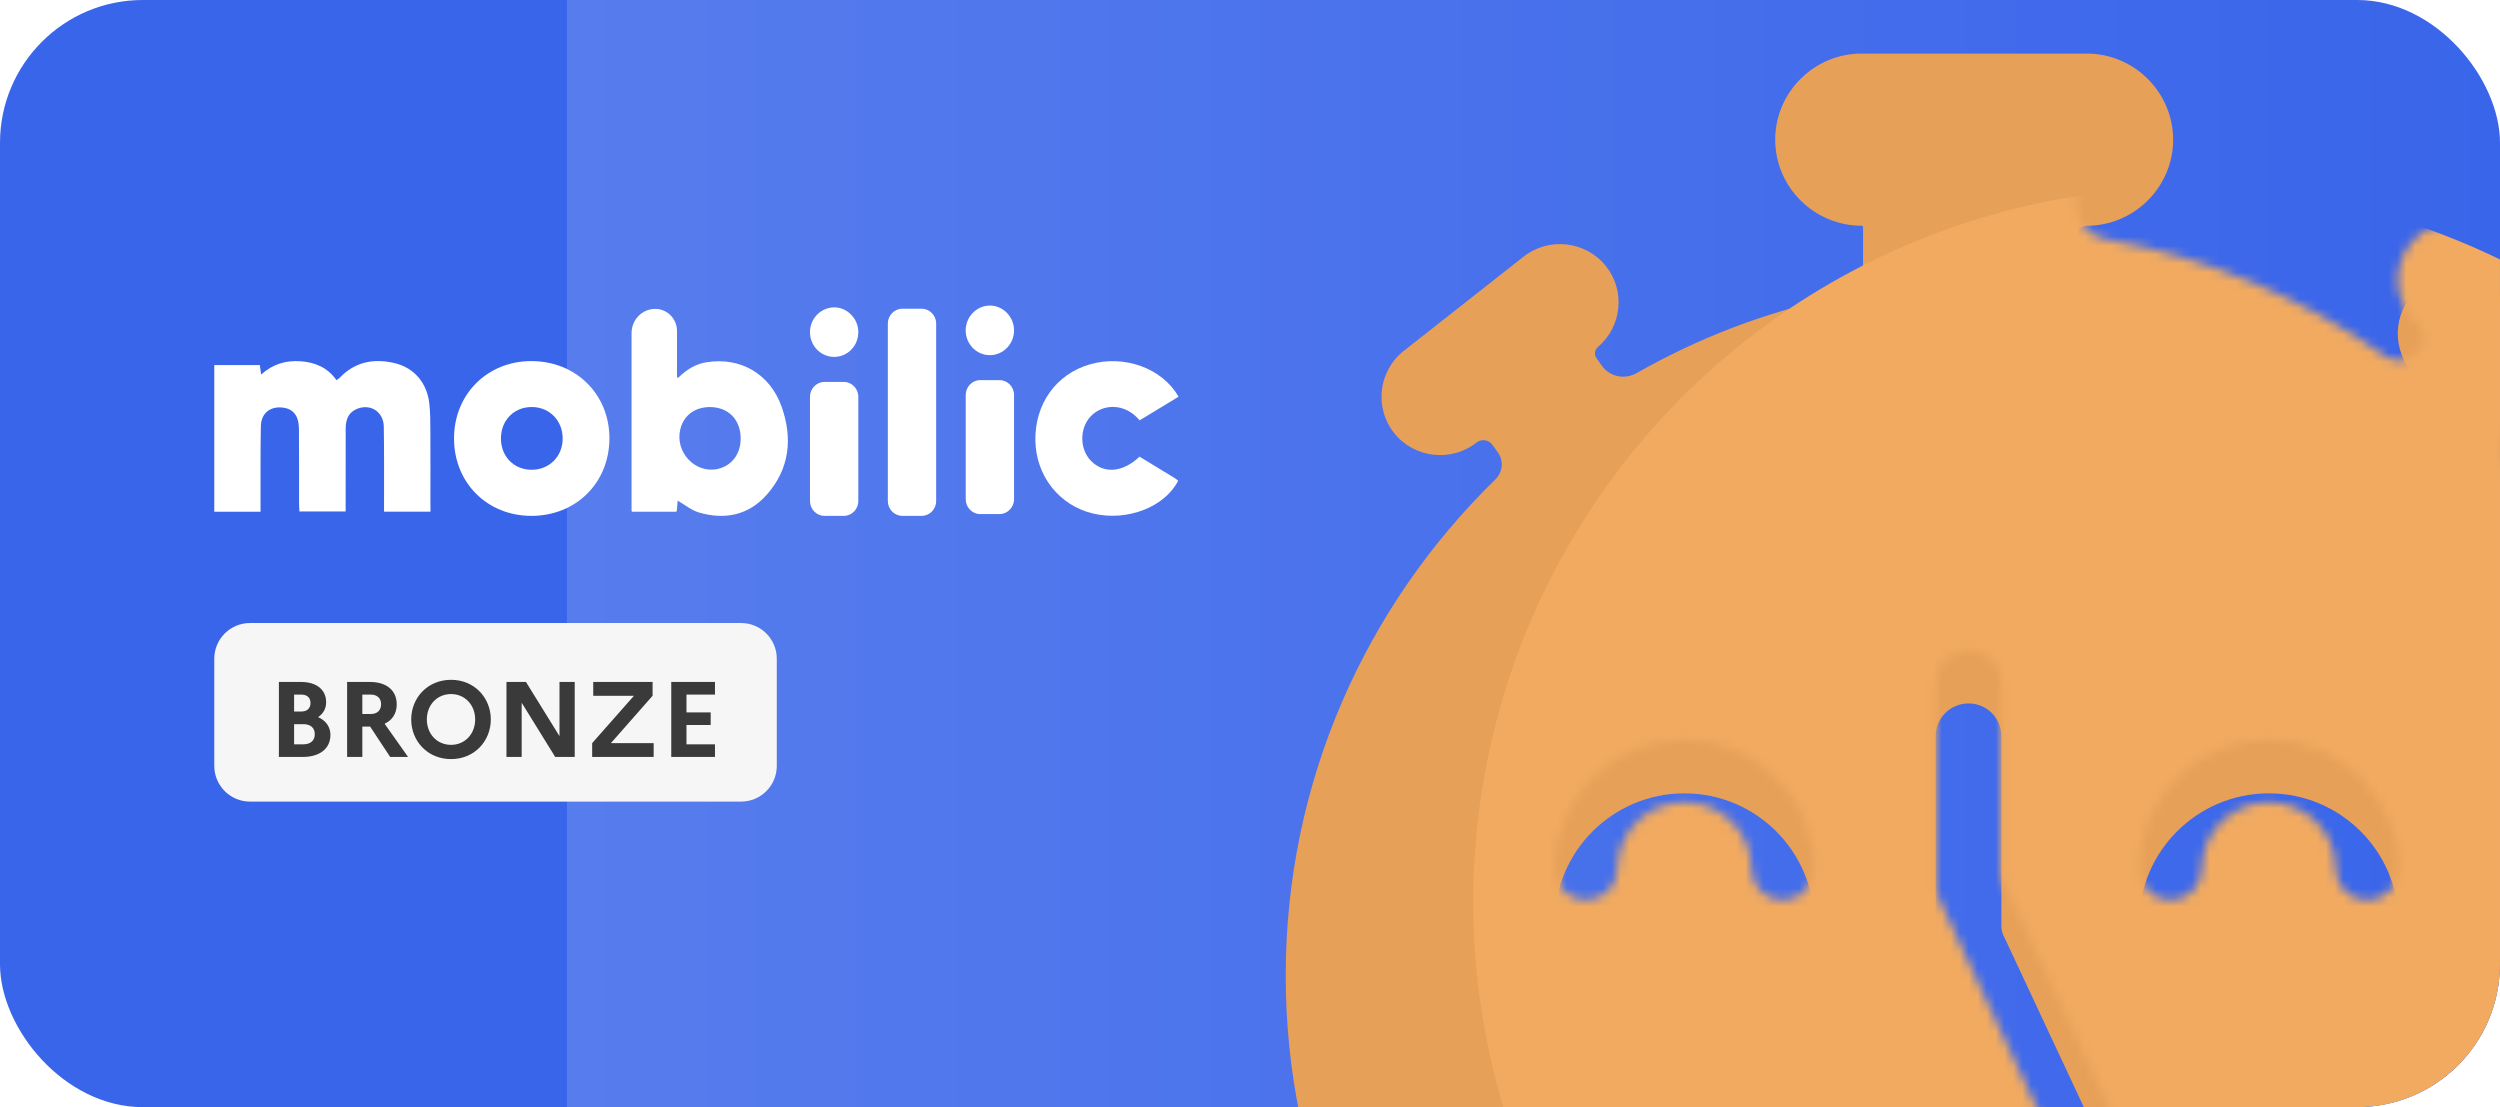 <svg width="280" height="124" viewBox="0 0 280 124" fill="none" xmlns="http://www.w3.org/2000/svg">
<g clip-path="url(#clip0_10920_135647)">
<rect width="280" height="124" rx="16" fill="#3965EA"/>
<rect x="63.5" width="216" height="124" fill="url(#paint0_linear_10920_135647)" fill-opacity="0.15"/>
<path d="M48.216 57.309C46.449 57.309 44.78 57.309 43.013 57.309C43.013 56.958 43.013 56.646 43.013 56.338C43.008 53.486 43.036 50.63 42.985 47.778C42.957 46.049 41.376 45.121 39.842 45.86C38.94 46.296 38.717 47.115 38.717 48.034C38.712 50.545 38.712 53.055 38.712 55.566C38.712 56.115 38.712 56.669 38.712 57.285C36.987 57.285 35.313 57.285 33.537 57.285C33.523 57.015 33.495 56.712 33.495 56.409C33.49 53.609 33.509 50.81 33.481 48.006C33.467 46.532 32.821 45.76 31.598 45.642C30.235 45.509 29.25 46.305 29.217 47.717C29.161 50.251 29.189 52.79 29.18 55.324C29.18 55.978 29.18 56.631 29.18 57.313C27.399 57.313 25.725 57.313 24 57.313C24 51.833 24 46.381 24 40.886C25.716 40.886 27.39 40.886 29.101 40.886C29.147 41.223 29.189 41.531 29.245 41.952C30.542 40.777 32.016 40.346 33.653 40.46C35.28 40.574 36.68 41.151 37.684 42.577C37.828 42.473 37.94 42.421 38.024 42.331C39.721 40.536 41.804 40.133 44.105 40.645C46.328 41.142 47.811 42.824 48.081 45.168C48.202 46.215 48.197 47.276 48.202 48.333C48.216 51.028 48.207 53.723 48.207 56.418C48.216 56.702 48.216 56.987 48.216 57.309Z" fill="white"/>
<path d="M73.389 34.596C74.733 34.596 75.826 35.709 75.826 37.078V42.198C75.826 42.293 75.938 42.336 76.003 42.269C76.993 41.308 77.979 40.754 79.146 40.569C82.926 39.967 86.232 41.867 87.539 45.542C88.803 49.105 88.427 52.51 85.893 55.39C83.847 57.716 81.173 58.246 78.281 57.399C77.444 57.152 76.709 56.537 75.9 56.072L75.803 57.214C75.798 57.271 75.751 57.313 75.7 57.313H70.841C70.785 57.313 70.734 57.266 70.734 57.204V37.305C70.734 35.808 71.92 34.596 73.389 34.596ZM76.184 48.119C75.593 50.649 77.876 53.074 80.369 52.525C81.922 52.183 82.94 50.9 82.954 49.147C82.972 47.025 81.592 45.599 79.518 45.59C77.783 45.59 76.547 46.561 76.184 48.119Z" fill="white"/>
<path d="M59.519 57.778C54.548 57.778 50.833 54.045 50.852 49.067C50.87 44.136 54.595 40.432 59.533 40.441C64.522 40.451 68.27 44.179 68.256 49.114C68.237 54.079 64.508 57.778 59.519 57.778ZM59.589 45.586C57.608 45.567 56.134 47.03 56.106 49.048C56.073 51.071 57.51 52.587 59.486 52.615C61.5 52.648 63.015 51.142 63.02 49.114C63.02 47.111 61.555 45.605 59.589 45.586Z" fill="white"/>
<path d="M132 44.43C130.517 45.33 129.075 46.206 127.639 47.078C125.941 45.045 123.431 45.249 122.133 46.656C120.882 48.006 120.92 50.332 122.198 51.625C123.649 53.093 125.746 52.927 127.629 51.146C128.945 51.947 130.275 52.752 131.605 53.567C131.73 53.643 131.842 53.752 131.954 53.842C130.442 56.812 126.22 58.422 122.412 57.513C118.655 56.617 116.056 53.344 115.963 49.403C115.87 45.268 118.274 41.891 122.091 40.801C125.918 39.707 130.163 41.227 132 44.43Z" fill="white"/>
<path d="M96.131 37.163C96.149 38.703 94.964 39.953 93.466 39.972C91.965 39.991 90.751 38.788 90.718 37.249C90.686 35.733 91.885 34.464 93.383 34.426C94.847 34.388 96.112 35.648 96.131 37.163Z" fill="white"/>
<path d="M110.834 39.778C109.342 39.764 108.142 38.508 108.156 36.978C108.17 35.458 109.411 34.207 110.895 34.222C112.373 34.236 113.591 35.515 113.573 37.035C113.554 38.57 112.331 39.792 110.834 39.778Z" fill="white"/>
<path d="M111.946 57.579H109.788C108.895 57.579 108.161 56.835 108.161 55.921V44.231C108.161 43.321 108.891 42.573 109.788 42.573H111.946C112.838 42.573 113.573 43.316 113.573 44.231V55.921C113.568 56.831 112.838 57.579 111.946 57.579Z" fill="white"/>
<path d="M94.504 57.778H92.346C91.453 57.778 90.719 57.034 90.719 56.12V44.434C90.719 43.525 91.449 42.776 92.346 42.776H94.504C95.396 42.776 96.131 43.52 96.131 44.434V56.125C96.131 57.034 95.396 57.778 94.504 57.778Z" fill="white"/>
<path d="M103.222 57.777H101.065C100.172 57.777 99.438 57.034 99.438 56.119V36.234C99.438 35.325 100.168 34.576 101.065 34.576H103.222C104.115 34.576 104.85 35.32 104.85 36.234V56.119C104.85 57.034 104.12 57.777 103.222 57.777Z" fill="white"/>
<path d="M24 73.779C24 71.569 25.791 69.779 28 69.779H83C85.209 69.779 87 71.569 87 73.779V85.779C87 87.988 85.209 89.779 83 89.779H28C25.791 89.779 24 87.988 24 85.779V73.779Z" fill="#F6F6F6"/>
<path d="M31.236 84.779V76.379H33.708C35.46 76.379 36.528 77.243 36.528 78.659C36.528 79.343 36.216 79.931 35.628 80.315C36.516 80.711 37.008 81.431 37.008 82.307C37.008 83.843 35.82 84.779 33.888 84.779H31.236ZM33.744 77.795H32.94V79.691H33.744C34.392 79.691 34.776 79.343 34.776 78.731C34.776 78.143 34.392 77.795 33.744 77.795ZM33.984 81.107H32.94V83.363H33.984C34.776 83.363 35.256 82.943 35.256 82.235C35.256 81.515 34.776 81.107 33.984 81.107ZM38.877 84.779V76.379H41.445C43.293 76.379 44.433 77.327 44.433 78.887C44.433 79.907 43.941 80.663 43.077 81.059L45.705 84.779H43.701L41.457 81.383H40.581V84.779H38.877ZM41.541 77.795H40.581V79.967H41.541C42.261 79.967 42.681 79.547 42.681 78.863C42.681 78.227 42.261 77.795 41.541 77.795ZM50.519 76.139C53.159 76.139 54.971 78.179 54.971 80.579C54.971 82.979 53.159 85.019 50.519 85.019C47.867 85.019 46.055 82.979 46.055 80.579C46.055 78.179 47.867 76.139 50.519 76.139ZM50.519 83.423C52.091 83.423 53.219 82.187 53.219 80.579C53.219 78.971 52.091 77.735 50.519 77.735C48.935 77.735 47.807 78.971 47.807 80.579C47.807 82.187 48.935 83.423 50.519 83.423ZM56.724 84.779V76.379H58.908L62.664 82.451V76.379H64.368V84.779H62.184L58.428 78.707V84.779H56.724ZM66.322 84.779V83.231L71.002 77.927H66.442V76.379H73.09V77.927L68.422 83.231H73.21V84.779H66.322ZM75.181 84.779V76.379H80.077V77.795H76.885V79.787H79.597V81.203H76.885V83.363H80.077V84.779H75.181Z" fill="#3A3A3A"/>
<g filter="url(#filter0_d_10920_135647)">
<path fill-rule="evenodd" clip-rule="evenodd" d="M233.713 0C239.035 0 243.386 4.342 243.392 9.646C243.392 14.944 239.041 19.285 233.718 19.285C233.094 19.285 232.588 19.792 232.588 20.416V23.016C232.588 24.884 233.971 26.454 235.809 26.78C247.325 28.826 257.963 33.382 267.133 39.874C268.22 40.644 269.719 40.491 270.594 39.487L271 39.022C271.699 38.219 271.613 37.001 270.807 36.306C268.076 33.949 267.782 29.796 270.147 27.074C272.512 24.358 276.686 24.066 279.412 26.423L292.337 37.596C295.062 39.953 295.356 44.113 292.991 46.829C290.626 49.551 286.452 49.843 283.727 47.487C283.071 46.921 282.081 46.992 281.512 47.645L280.752 48.519C279.831 49.576 279.862 51.155 280.786 52.209C292.747 65.866 300 83.722 300 103.273C300 146.205 265.081 181 222.003 181C178.919 181 144 146.198 144 103.273C144 81.489 153.005 61.81 167.487 47.692C168.304 46.896 168.437 45.622 167.775 44.693L167.156 43.826C166.74 43.243 165.921 43.127 165.359 43.571C162.529 45.799 158.373 45.319 156.136 42.493C153.894 39.673 154.383 35.532 157.218 33.303L170.651 22.738C173.48 20.509 177.637 20.991 179.873 23.817C182.063 26.57 181.648 30.584 178.986 32.846C178.861 32.953 178.76 33.086 178.699 33.239C178.585 33.53 178.625 33.86 178.807 34.115L179.422 34.976C180.302 36.208 181.982 36.541 183.296 35.791C190.066 31.927 197.476 29.051 205.329 27.35C207.246 26.934 208.663 25.269 208.663 23.308V19.445C208.663 19.354 208.589 19.28 208.497 19.28C203.175 19.28 198.823 14.944 198.823 9.64C198.823 4.342 203.175 0 208.497 0H233.713ZM220.475 72.783C218.447 72.783 216.797 74.421 216.796 76.448V97.574C216.797 98.091 216.801 98.615 216.805 99.133C216.808 99.637 216.914 100.147 217.139 100.63L229.648 127.364C230.503 129.197 232.698 129.994 234.537 129.136C236.382 128.283 237.177 126.103 236.321 124.27L224.343 98.668C224.184 98.328 224.154 97.949 224.154 97.574V76.448C224.154 74.427 222.51 72.783 220.475 72.783ZM188.655 82.855C180.643 82.855 174.129 89.347 174.129 97.324C174.129 99.254 175.7 100.819 177.637 100.819C179.573 100.819 181.144 99.254 181.144 97.324C181.144 93.201 184.512 89.846 188.649 89.846C192.786 89.846 196.153 93.201 196.153 97.324C196.154 99.254 197.724 100.819 199.661 100.819C201.598 100.819 203.169 99.26 203.181 97.324C203.181 89.347 196.666 82.855 188.655 82.855ZM254.113 82.855C246.101 82.855 239.586 89.347 239.586 97.324C239.586 99.254 241.157 100.819 243.094 100.819C245.031 100.819 246.601 99.254 246.601 97.324C246.601 93.201 249.969 89.846 254.106 89.846C258.243 89.846 261.611 93.201 261.611 97.324C261.611 99.254 263.181 100.819 265.118 100.819C267.055 100.819 268.626 99.26 268.639 97.324C268.639 89.347 262.124 82.855 254.113 82.855Z" fill="#E7A058"/>
</g>
<mask id="mask0_10920_135647" style="mask-type:alpha" maskUnits="userSpaceOnUse" x="144" y="0" width="156" height="181">
<path fill-rule="evenodd" clip-rule="evenodd" d="M233.713 0C239.035 0 243.386 4.342 243.392 9.646C243.392 14.944 239.041 19.285 233.718 19.285C233.094 19.285 232.588 19.792 232.588 20.416V23.016C232.588 24.884 233.971 26.454 235.809 26.78C247.325 28.826 257.963 33.382 267.133 39.874C268.22 40.644 269.719 40.491 270.594 39.487L271 39.022C271.699 38.219 271.613 37.001 270.807 36.306C268.076 33.949 267.782 29.796 270.147 27.074C272.512 24.358 276.686 24.066 279.412 26.423L292.337 37.596C295.062 39.953 295.356 44.113 292.991 46.829C290.626 49.551 286.452 49.843 283.727 47.487C283.071 46.921 282.081 46.992 281.512 47.645L280.752 48.519C279.831 49.576 279.862 51.155 280.786 52.209C292.747 65.866 300 83.722 300 103.273C300 146.205 265.081 181 222.003 181C178.919 181 144 146.198 144 103.273C144 81.489 153.005 61.81 167.487 47.692C168.304 46.896 168.437 45.622 167.775 44.693L167.156 43.826C166.74 43.243 165.921 43.127 165.359 43.571C162.529 45.799 158.373 45.319 156.136 42.493C153.894 39.673 154.383 35.532 157.218 33.303L170.651 22.738C173.48 20.509 177.637 20.991 179.873 23.817C182.063 26.57 181.648 30.584 178.986 32.846C178.861 32.953 178.76 33.086 178.699 33.239C178.585 33.53 178.625 33.86 178.807 34.115L179.422 34.976C180.302 36.208 181.982 36.541 183.296 35.791C190.066 31.927 197.476 29.051 205.329 27.35C207.246 26.934 208.663 25.269 208.663 23.308V19.445C208.663 19.354 208.589 19.28 208.497 19.28C203.175 19.28 198.823 14.944 198.823 9.64C198.823 4.342 203.175 0 208.497 0H233.713ZM220.475 72.783C218.447 72.783 216.797 74.421 216.796 76.448V97.574C216.797 98.091 216.801 98.615 216.805 99.133C216.808 99.637 216.914 100.147 217.139 100.63L229.648 127.364C230.503 129.197 232.698 129.994 234.537 129.136C236.382 128.283 237.177 126.103 236.321 124.27L224.343 98.668C224.184 98.328 224.154 97.949 224.154 97.574V76.448C224.154 74.427 222.51 72.783 220.475 72.783ZM188.655 82.855C180.643 82.855 174.129 89.347 174.129 97.324C174.129 99.254 175.7 100.819 177.637 100.819C179.573 100.819 181.144 99.254 181.144 97.324C181.144 93.201 184.512 89.846 188.649 89.846C192.786 89.846 196.153 93.201 196.153 97.324C196.154 99.254 197.724 100.819 199.661 100.819C201.598 100.819 203.169 99.26 203.181 97.324C203.181 89.347 196.666 82.855 188.655 82.855ZM254.113 82.855C246.101 82.855 239.586 89.347 239.586 97.324C239.586 99.254 241.157 100.819 243.094 100.819C245.031 100.819 246.601 99.254 246.601 97.324C246.601 93.201 249.969 89.846 254.106 89.846C258.243 89.846 261.611 93.201 261.611 97.324C261.611 99.254 263.181 100.819 265.118 100.819C267.055 100.819 268.626 99.26 268.639 97.324C268.639 89.347 262.124 82.855 254.113 82.855Z" fill="#FFD752"/>
</mask>
<g mask="url(#mask0_10920_135647)">
<g filter="url(#filter1_f_10920_135647)">
<circle cx="245" cy="101" r="80" fill="#F1AA60"/>
</g>
</g>
</g>
<defs>
<filter id="filter0_d_10920_135647" x="144" y="0" width="156" height="187" filterUnits="userSpaceOnUse" color-interpolation-filters="sRGB">
<feFlood flood-opacity="0" result="BackgroundImageFix"/>
<feColorMatrix in="SourceAlpha" type="matrix" values="0 0 0 0 0 0 0 0 0 0 0 0 0 0 0 0 0 0 127 0" result="hardAlpha"/>
<feOffset dy="6"/>
<feComposite in2="hardAlpha" operator="out"/>
<feColorMatrix type="matrix" values="0 0 0 0 0 0 0 0 0 0 0 0 0 0 0 0 0 0 0.25 0"/>
<feBlend mode="normal" in2="BackgroundImageFix" result="effect1_dropShadow_10920_135647"/>
<feBlend mode="normal" in="SourceGraphic" in2="effect1_dropShadow_10920_135647" result="shape"/>
</filter>
<filter id="filter1_f_10920_135647" x="152.2" y="8.2" width="185.6" height="185.6" filterUnits="userSpaceOnUse" color-interpolation-filters="sRGB">
<feFlood flood-opacity="0" result="BackgroundImageFix"/>
<feBlend mode="normal" in="SourceGraphic" in2="BackgroundImageFix" result="shape"/>
<feGaussianBlur stdDeviation="0" result="effect1_foregroundBlur_10920_135647"/>
</filter>
<linearGradient id="paint0_linear_10920_135647" x1="63.5" y1="62" x2="279.5" y2="62" gradientUnits="userSpaceOnUse">
<stop stop-color="white"/>
<stop offset="1" stop-color="white" stop-opacity="0"/>
</linearGradient>
<clipPath id="clip0_10920_135647">
<rect width="280" height="124" rx="16" fill="white"/>
</clipPath>
</defs>
</svg>
